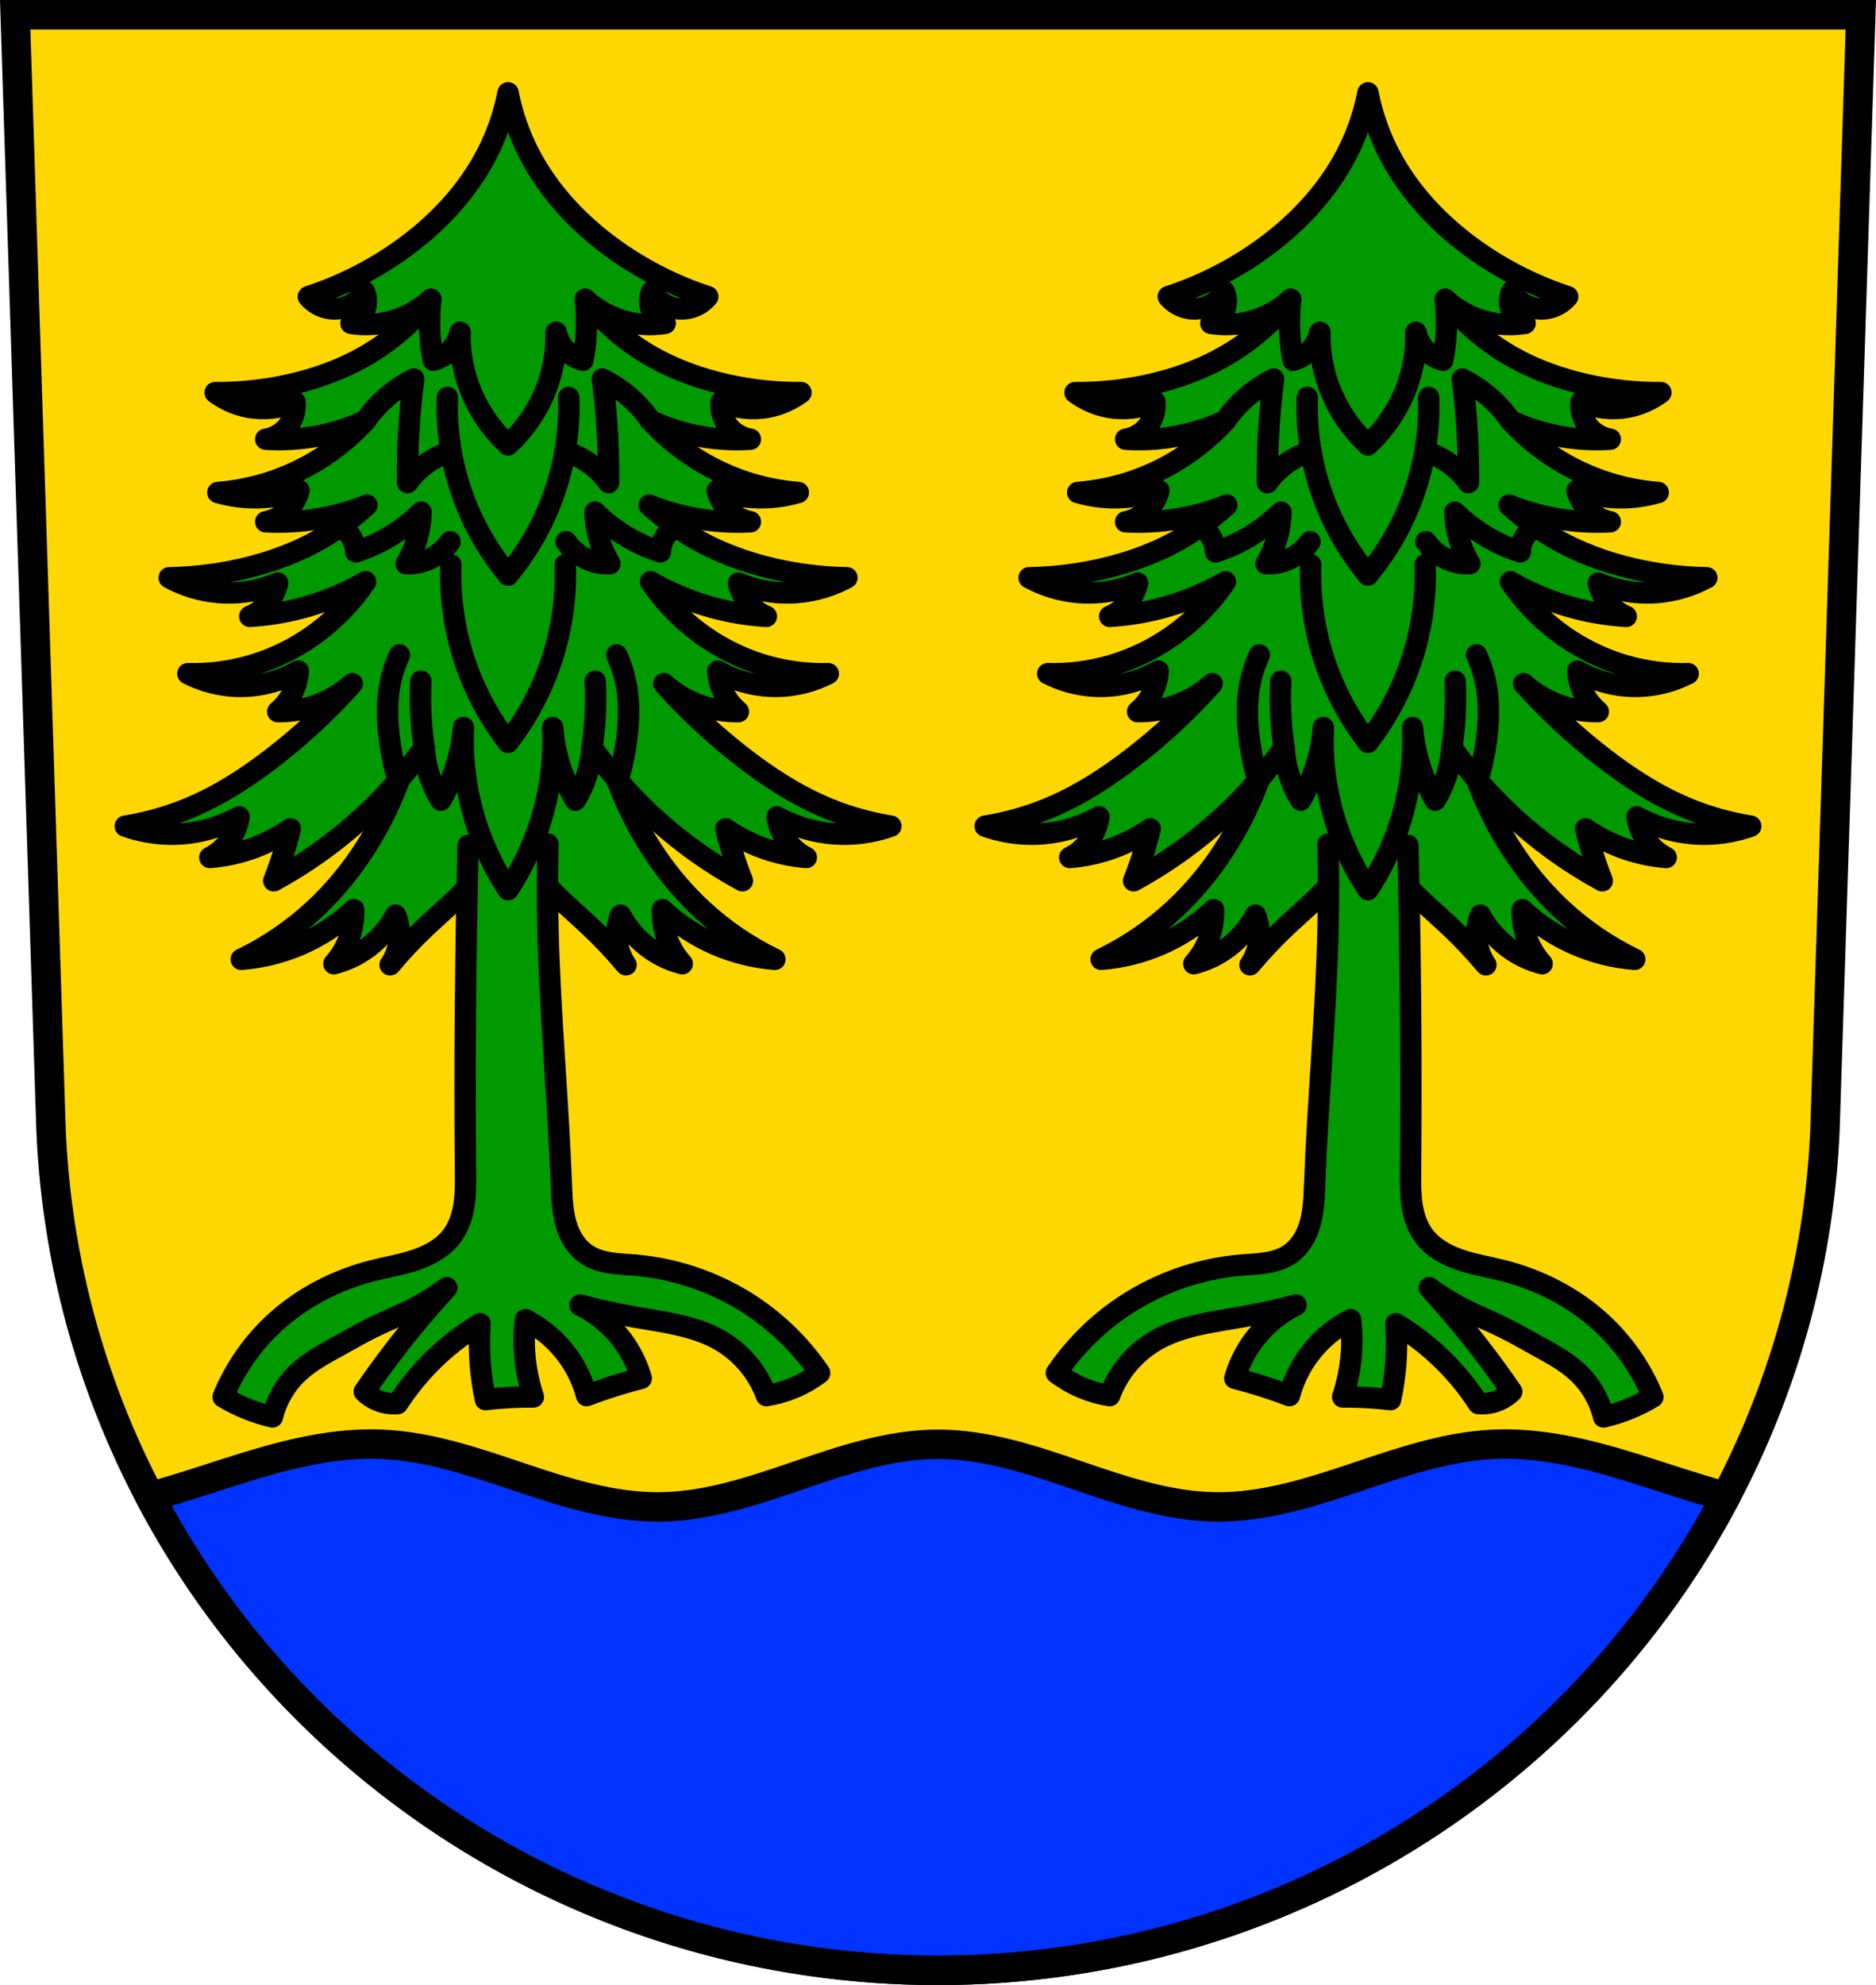 <svg xmlns="http://www.w3.org/2000/svg" width="701.33" height="741.77" viewBox="0 0 701.334 741.769" xmlns:xlink="http://www.w3.org/1999/xlink"><g transform="translate(-33.16-78.906)"><g fill-rule="evenodd"><path d="m38.841 84.41l13.398 416.62c7.415 175.25 153.92 314.05 331.59 314.14 177.51-.215 324.07-139.06 331.59-314.14l13.398-416.62h-344.98z" fill="#ffd700"/><g stroke="#000" stroke-width="11"><path d="m139.51 539.59c-16.676-.138-33.16 4.081-49.12 9.05-11.435 3.559-22.791 7.508-34.34 10.617 55.46 105.3 167 176.94 294.62 177.01 127.48-.154 239-71.812 294.52-177.04-11.514-3.105-22.835-7.04-34.23-10.588-17.02-5.299-34.644-9.745-52.46-8.961-17.812.784-34.929 6.746-51.832 12.418-16.903 5.672-34.25 11.172-52.08 10.977-17.834-.195-35.05-6.074-51.932-11.842-16.877-5.767-34.15-11.553-51.98-11.553-17.835 0-35.1 5.785-51.979 11.553-16.877 5.767-34.1 11.647-51.932 11.842-17.828.195-35.18-5.304-52.08-10.977-16.903-5.672-34.02-11.634-51.832-12.418-1.113-.049-2.226-.079-3.338-.088z" transform="translate(33.16 78.906)" fill="#03f" stroke-linejoin="round"/><path d="m38.84 84.41l13.398 416.62c7.415 175.25 153.92 314.05 331.59 314.14 177.51-.215 324.07-139.06 331.59-314.14l13.398-416.62h-344.98z" fill="none"/></g></g><g transform="translate(881.45)"><g transform="translate(-1037.2 3.711)"><path d="m347.11 317.02c.043 19.211-3.911 38.421-11.539 56.05-6.829 15.784-16.644 30.356-29.26 42.04-8.08 7.483-17.284 13.758-27.2 18.549 7.508-.583 14.918-2.402 21.844-5.359 7.432-3.174 14.303-7.66 20.2-13.189.101 3.933-.605 7.886-2.061 11.541-1.262 3.169-3.086 6.114-5.359 8.656 3.952-1.01 7.733-2.689 11.129-4.947 4.992-3.319 9.14-7.894 11.953-13.188 1.239 3.122 1.668 6.56 1.236 9.891-.401 3.09-1.542 6.083-3.299 8.656 4.243-5.072 8.788-9.892 13.602-14.426 6.158-5.801 12.787-11.167 18.13-17.723 6.04-7.4 10.308-16.23 12.365-25.555 2.057 9.325 6.329 18.15 12.365 25.555 5.347 6.556 11.976 11.922 18.13 17.723 4.813 4.534 9.358 9.354 13.602 14.426-1.757-2.573-2.896-5.566-3.297-8.656-.432-3.331-.002-6.769 1.236-9.891 2.813 5.293 6.96 9.869 11.951 13.188 3.396 2.258 7.177 3.94 11.129 4.947-2.274-2.542-4.096-5.488-5.357-8.656-1.456-3.655-2.161-7.608-2.061-11.541 5.894 5.529 12.763 10.02 20.2 13.189 6.926 2.957 14.336 4.776 21.844 5.359-9.919-4.791-19.12-11.07-27.2-18.549-12.62-11.683-22.433-26.26-29.26-42.04-7.628-17.632-11.584-36.842-11.541-56.05l-31.736 1.648-31.736-1.648z" fill="#090" fill-rule="evenodd" stroke="#000" stroke-linejoin="round" stroke-linecap="round" stroke-width="8" id="0"/><path d="m363.92 391.12c-1.013 40.64-1.345 81.3-.995 121.95.036 4.144.077 8.31-.549 12.407-.626 4.097-1.956 8.159-4.428 11.485-3.264 4.391-8.277 7.187-13.452 8.962-5.175 1.775-10.609 2.648-15.915 3.98-13.6 3.412-26.487 9.949-36.834 19.412-8.424 7.704-15.11 17.301-19.412 27.874 2.862 1.727 5.861 3.226 8.96 4.48 3.068 1.241 6.233 2.24 9.457 2.986 1.494-6.229 4.821-12.01 9.457-16.426 4.611-4.395 10.354-7.371 15.928-10.453 3.964-2.191 7.885-4.466 11.946-6.471 4.932-2.435 10.06-4.466 14.964-6.953 4.518-2.29 8.842-4.962 12.91-7.98-7.163 7.819-13.975 15.96-20.408 24.39-3.604 4.723-7.09 9.537-10.453 14.435 1.934 1.891 4.358 3.276 6.969 3.982 1.778.481 3.64.65 5.475.498 3.724-5.754 8.07-11.11 12.942-15.928 5.39-5.337 11.419-10.03 17.919-13.937-.346 4.803-.346 9.631 0 14.435.337 4.685 1 9.345 1.991 13.937 1.656-.194 3.316-.36 4.978-.498 4.304-.356 8.623-.522 12.942-.498-1.454-4.361-2.456-8.873-2.987-13.439-.595-5.121-.595-10.31 0-15.43 4.874 2.49 9.285 5.883 12.942 9.955 4.706 5.241 8.148 11.609 9.955 18.417 3.284-1.256 6.604-2.419 9.955-3.484 3.454-1.098 6.94-2.095 10.453-2.987-1.217-4.225-3.069-8.266-5.475-11.946-4.297-6.57-10.381-11.959-17.421-15.43 6.734 1.784 13.545 3.279 20.408 4.48 11.09 1.94 22.662 3.229 32.354 8.96 7.759 4.588 13.85 11.933 16.924 20.408 3.589-.562 7.108-1.568 10.453-2.987 3.362-1.426 6.546-3.27 9.457-5.475-6.168-9.07-13.961-17.03-22.897-23.394-13.545-9.644-29.721-15.545-46.29-16.924-3.086-.257-6.191-.361-9.248-.855-3.057-.494-6.1-1.402-8.671-3.127-2.568-1.723-4.573-4.21-5.973-6.969-3-5.912-3.233-12.788-3.484-19.412-1.199-31.547-4.21-63.01-4.978-94.57-.262-10.783-.262-21.571 0-32.354l-29.865.498z" fill="#090" fill-rule="evenodd" stroke="#000" stroke-linejoin="round" stroke-width="8" id="1"/><path d="m378.85 109.89c-1.547 7.959-4.237 15.695-7.963 22.896-7.577 14.644-19.347 26.876-32.852 36.34-10.369 7.263-21.816 12.986-33.848 16.924 1.366 1.646 3.155 2.937 5.146 3.717 1.992.779 4.181 1.045 6.301.764 3.928-.522 7.547-2.998 9.457-6.471.85 1.853 1.03 4 .498 5.973-.732 2.709-2.839 5.01-5.475 5.973 4.618.751 9.385.58 13.938-.498 5.914-1.401 11.456-4.344 15.928-8.461-6.94 8.782-15.618 16.184-25.385 21.652-8.527 4.774-17.841 8.06-27.377 10.203-9.138 2.049-18.51 3.053-27.875 2.986 3.655 2.747 7.951 4.637 12.445 5.477 5.832 1.089 11.984.384 17.42-1.992.293 3.38-.805 6.859-2.986 9.457-2 2.384-4.886 4.01-7.963 4.48 6.149.415 12.347.079 18.416-.996 6.529-1.157 12.905-3.17 18.914-5.973-5.313 5.799-11.45 10.844-18.17 14.934-11.196 6.815-24.01 10.944-37.08 11.945 4.282 1.247 8.732 1.918 13.191 1.99 5.825.095 11.665-.835 17.17-2.736-.562 2.171-1.587 4.22-2.986 5.973-2.348 2.94-5.763 5.01-9.457 5.725 7.242.381 14.531-.123 21.652-1.494 5.525-1.064 10.948-2.649 16.18-4.729-5.929 5.453-12.552 10.149-19.66 13.938-9.643 5.14-20.14 8.59-30.861 10.701-7.704 1.517-15.543 2.35-23.395 2.488 5.524 3 11.66 4.881 17.92 5.477 7.682.731 15.539-.478 22.646-3.484-.638 2.735-1.927 5.314-3.732 7.465-1.809 2.155-4.132 3.876-6.721 4.979 6.382-.38 12.728-1.382 18.916-2.986 8.525-2.211 16.751-5.569 24.389-9.955-6.984 10.306-16.452 18.914-27.375 24.887-4.971 2.718-10.237 4.897-15.68 6.471-7.582 2.192-15.505 3.204-23.395 2.986 5.54 2.841 11.7 4.466 17.92 4.729 8.128.343 16.341-1.666 23.393-5.723-.21 3.035-1.063 6.02-2.488 8.711-1.307 2.465-3.092 4.675-5.227 6.471 4.466.063 8.943-.613 13.191-1.992 5.413-1.757 10.45-4.659 14.684-8.461-9.215 10.294-19.395 19.723-30.363 28.12-8.683 6.65-17.903 12.679-27.875 17.17-8.472 3.817-17.452 6.504-26.629 7.965 5.11 1.819 10.506 2.831 15.928 2.986 9.241.265 18.542-1.995 26.631-6.471-.53 3.531-2.01 6.914-4.232 9.705-1.815 2.276-4.123 4.158-6.719 5.477 5.254-.409 10.454-1.501 15.43-3.236 5.2-1.814 10.154-4.333 14.684-7.467-.606 2.421-1.269 4.829-1.99 7.219-1.243 4.121-2.654 8.188-4.23 12.193 5.666-3.081 11.153-6.489 16.426-10.203 15.371-10.828 28.896-24.268 39.82-39.57.25 4.074 1.09 8.111 2.488 11.945.98 2.689 2.232 5.278 3.732 7.715 1.987-3.402 3.657-6.989 4.979-10.701 1.883-5.288 3.058-10.828 3.484-16.426-.493 10.289.602 20.652 3.234 30.611 2.809 10.625 7.369 20.784 13.439 29.945 6.071-9.161 10.631-19.32 13.439-29.945 2.633-9.959 3.729-20.322 3.236-30.611.426 5.597 1.602 11.137 3.484 16.426 1.321 3.712 2.989 7.299 4.977 10.701 1.5-2.437 2.752-5.03 3.732-7.715 1.398-3.835 2.241-7.871 2.49-11.945 10.924 15.303 24.449 28.743 39.82 39.57 5.272 3.714 10.76 7.122 16.426 10.203-1.576-4-2.99-8.07-4.232-12.193-.721-2.39-1.384-4.798-1.99-7.219 4.529 3.133 9.483 5.653 14.684 7.467 4.976 1.736 10.176 2.827 15.43 3.236-2.596-1.318-4.903-3.2-6.719-5.477-2.226-2.791-3.701-6.174-4.23-9.705 8.089 4.476 17.388 6.736 26.629 6.471 5.422-.155 10.818-1.167 15.928-2.986-9.177-1.461-18.16-4.148-26.629-7.965-9.972-4.493-19.19-10.522-27.875-17.17-10.968-8.4-21.15-17.829-30.363-28.12 4.234 3.802 9.273 6.704 14.686 8.461 4.248 1.379 8.723 2.056 13.189 1.992-2.135-1.796-3.92-4.01-5.227-6.471-1.425-2.687-2.278-5.676-2.488-8.711 7.05 4.057 15.266 6.07 23.395 5.723 6.22-.262 12.378-1.887 17.918-4.729-7.89.217-15.812-.794-23.395-2.986-5.442-1.574-10.707-3.753-15.678-6.471-10.923-5.973-20.393-14.581-27.377-24.887 7.637 4.386 15.865 7.744 24.391 9.955 6.188 1.605 12.532 2.606 18.914 2.986-2.588-1.102-4.912-2.824-6.721-4.979-1.805-2.151-3.095-4.73-3.732-7.465 7.107 3.01 14.967 4.215 22.648 3.484 6.26-.596 12.394-2.472 17.918-5.477-7.851-.138-15.69-.972-23.395-2.488-10.722-2.111-21.22-5.562-30.859-10.701-7.108-3.788-13.734-8.485-19.662-13.938 5.228 2.079 10.653 3.665 16.178 4.729 7.122 1.371 14.41 1.875 21.652 1.494-3.694-.717-7.109-2.785-9.457-5.725-1.399-1.752-2.426-3.802-2.988-5.973 5.507 1.902 11.349 2.831 17.17 2.736 4.459-.073 8.907-.744 13.189-1.99-13.07-1-25.886-5.13-37.08-11.945-6.718-4.09-12.855-9.135-18.17-14.934 6.01 2.803 12.385 4.816 18.914 5.973 6.069 1.075 12.269 1.411 18.418.996-3.077-.472-5.964-2.096-7.965-4.48-2.181-2.598-3.28-6.077-2.986-9.457 5.436 2.376 11.59 3.081 17.422 1.992 4.494-.839 8.788-2.73 12.443-5.477-9.365.067-18.737-.937-27.875-2.986-9.536-2.138-18.848-5.429-27.375-10.203-9.767-5.468-18.447-12.87-25.387-21.652 4.472 4.117 10.02 7.06 15.93 8.461 4.553 1.078 9.317 1.249 13.936.498-2.636-.965-4.742-3.263-5.475-5.973-.532-1.968-.352-4.12.498-5.973 1.91 3.472 5.529 5.949 9.457 6.471 2.12.282 4.311.016 6.303-.764 1.992-.779 3.779-2.071 5.145-3.717-12.03-3.937-23.477-9.661-33.846-16.924-13.505-9.46-25.27-21.692-32.852-36.34-3.726-7.201-6.418-14.937-7.965-22.896z" fill="#090" fill-rule="evenodd" stroke="#000" stroke-linejoin="round" stroke-width="8" id="2"/><path d="m349.98 187.04c-.512 4.498-.617 9.04-.311 13.56.21 3.096.612 6.179 1.203 9.225 1.655-.445 3.227-1.197 4.612-2.206 2.71-1.974 4.672-4.952 5.415-8.222" fill="none" fill-rule="evenodd" stroke="#000" stroke-linejoin="round" stroke-linecap="round" stroke-width="8" id="3"/><path d="m407.72 187.04c.512 4.498.617 9.04.311 13.56-.21 3.096-.612 6.179-1.203 9.225-1.655-.445-3.227-1.197-4.612-2.206-2.71-1.974-4.672-4.952-5.415-8.222" fill="none" fill-rule="evenodd" stroke="#000" stroke-linejoin="round" stroke-linecap="round" stroke-width="8" id="4"/><path d="m378.85 241.39c-4.982-4.578-9.117-10.07-12.134-16.13-3.98-7.988-5.994-16.947-5.816-25.87" fill="none" fill-rule="evenodd" stroke="#000" stroke-linejoin="round" stroke-linecap="round" stroke-width="8" id="5"/><path d="m378.85 241.39c4.982-4.578 9.117-10.07 12.134-16.13 3.98-7.988 5.994-16.947 5.816-25.87" fill="none" fill-rule="evenodd" stroke="#000" stroke-linejoin="round" stroke-linecap="round" stroke-width="8" id="6"/><path d="m378.85 290.03c-6.359-7.651-11.549-16.272-15.335-25.473-5.305-12.893-7.829-26.922-7.35-40.855" fill="none" fill-rule="evenodd" stroke="#000" stroke-linejoin="round" stroke-linecap="round" stroke-width="8" id="7"/><path d="m378.85 290.03c6.359-7.651 11.549-16.272 15.335-25.473 5.305-12.893 7.829-26.922 7.35-40.855" fill="none" fill-rule="evenodd" stroke="#000" stroke-linejoin="round" stroke-linecap="round" stroke-width="8" id="8"/><path d="m356.64 244.16c-2.335.785-4.576 1.849-6.66 3.163-3.398 2.142-6.374 4.952-8.707 8.222-.058-5.885.072-11.771.387-17.648.378-7.04 1.024-14.07 1.935-21.06-3.315 1.636-6.439 3.66-9.287 6.02-3.317 2.745-6.26 5.942-8.721 9.475" fill="none" fill-rule="evenodd" stroke="#000" stroke-linejoin="round" stroke-linecap="round" stroke-width="8" id="9"/><path d="m401.06 244.16c2.335.785 4.576 1.849 6.66 3.163 3.398 2.142 6.374 4.952 8.707 8.222.058-5.885-.072-11.771-.387-17.648-.378-7.04-1.024-14.07-1.935-21.06 3.315 1.636 6.439 3.66 9.287 6.02 3.317 2.745 6.26 5.942 8.721 9.475" fill="none" fill-rule="evenodd" stroke="#000" stroke-linejoin="round" stroke-linecap="round" stroke-width="8" id="A"/><path d="m378.85 352.54c-6.01-7.739-10.889-16.348-14.451-25.473-5.058-12.957-7.431-26.955-6.927-40.855" fill="none" fill-rule="evenodd" stroke="#000" stroke-linejoin="round" stroke-linecap="round" stroke-width="8" id="B"/><path d="m378.85 352.54c6.01-7.739 10.889-16.348 14.451-25.473 5.058-12.957 7.431-26.955 6.927-40.855" fill="none" fill-rule="evenodd" stroke="#000" stroke-linejoin="round" stroke-linecap="round" stroke-width="8" id="C"/><path d="m315.27 271.59c1.637.706 3.096 1.818 4.211 3.209 1.495 1.864 2.355 4.229 2.407 6.618 3.03-.973 5.982-2.181 8.824-3.61 5.759-2.895 11.06-6.7 15.642-11.23-.085 3.183-.558 6.356-1.404 9.426-.95 3.446-2.371 6.762-4.211 9.827 1.888.081 3.787-.123 5.615-.602 4.362-1.143 8.281-3.901 10.829-7.621" fill="none" fill-rule="evenodd" stroke="#000" stroke-linejoin="round" stroke-linecap="round" stroke-width="8" id="D"/><path d="m442.43 271.59c-1.637.706-3.096 1.818-4.211 3.209-1.495 1.864-2.355 4.229-2.407 6.618-3.03-.973-5.982-2.181-8.824-3.61-5.759-2.895-11.06-6.7-15.642-11.23.085 3.183.558 6.356 1.404 9.426.95 3.446 2.371 6.762 4.211 9.827-1.888.081-3.787-.123-5.615-.602-4.362-1.143-8.281-3.901-10.829-7.621" fill="none" fill-rule="evenodd" stroke="#000" stroke-linejoin="round" stroke-linecap="round" stroke-width="8" id="E"/><path d="m347.49 354.53c-.615-4.093-1.026-8.217-1.232-12.351-.206-4.141-.206-8.293 0-12.434" fill="none" fill-rule="evenodd" stroke="#000" stroke-linecap="round" stroke-width="8" id="F"/><path d="m337.44 365.64c-1.557-5.44-2.632-11.02-3.209-16.645-.561-5.469-.649-11.01.201-16.445.682-4.36 1.968-8.624 3.81-12.634" fill="none" fill-rule="evenodd" stroke="#000" stroke-linecap="round" stroke-width="8" id="G"/><path d="m410.21 354.53c.615-4.093 1.026-8.217 1.232-12.351.206-4.141.206-8.293 0-12.434" fill="none" fill-rule="evenodd" stroke="#000" stroke-linecap="round" stroke-width="8" id="H"/><path d="m420.27 365.64c1.557-5.44 2.632-11.02 3.209-16.645.561-5.469.649-11.01-.201-16.445-.682-4.36-1.968-8.624-3.81-12.634" fill="none" fill-rule="evenodd" stroke="#000" stroke-linecap="round" stroke-width="8" id="I"/></g><g transform="matrix(-1 0 0 1 41.961 3.711)"><use xlink:href="#0"/><use xlink:href="#1"/><use xlink:href="#2"/><use xlink:href="#3"/><use xlink:href="#4"/><use xlink:href="#5"/><use xlink:href="#6"/><use xlink:href="#7"/><use xlink:href="#8"/><use xlink:href="#9"/><use xlink:href="#A"/><use xlink:href="#B"/><use xlink:href="#C"/><use xlink:href="#D"/><use xlink:href="#E"/><use xlink:href="#F"/><use xlink:href="#G"/><use xlink:href="#H"/><use xlink:href="#I"/></g></g></g></svg>
